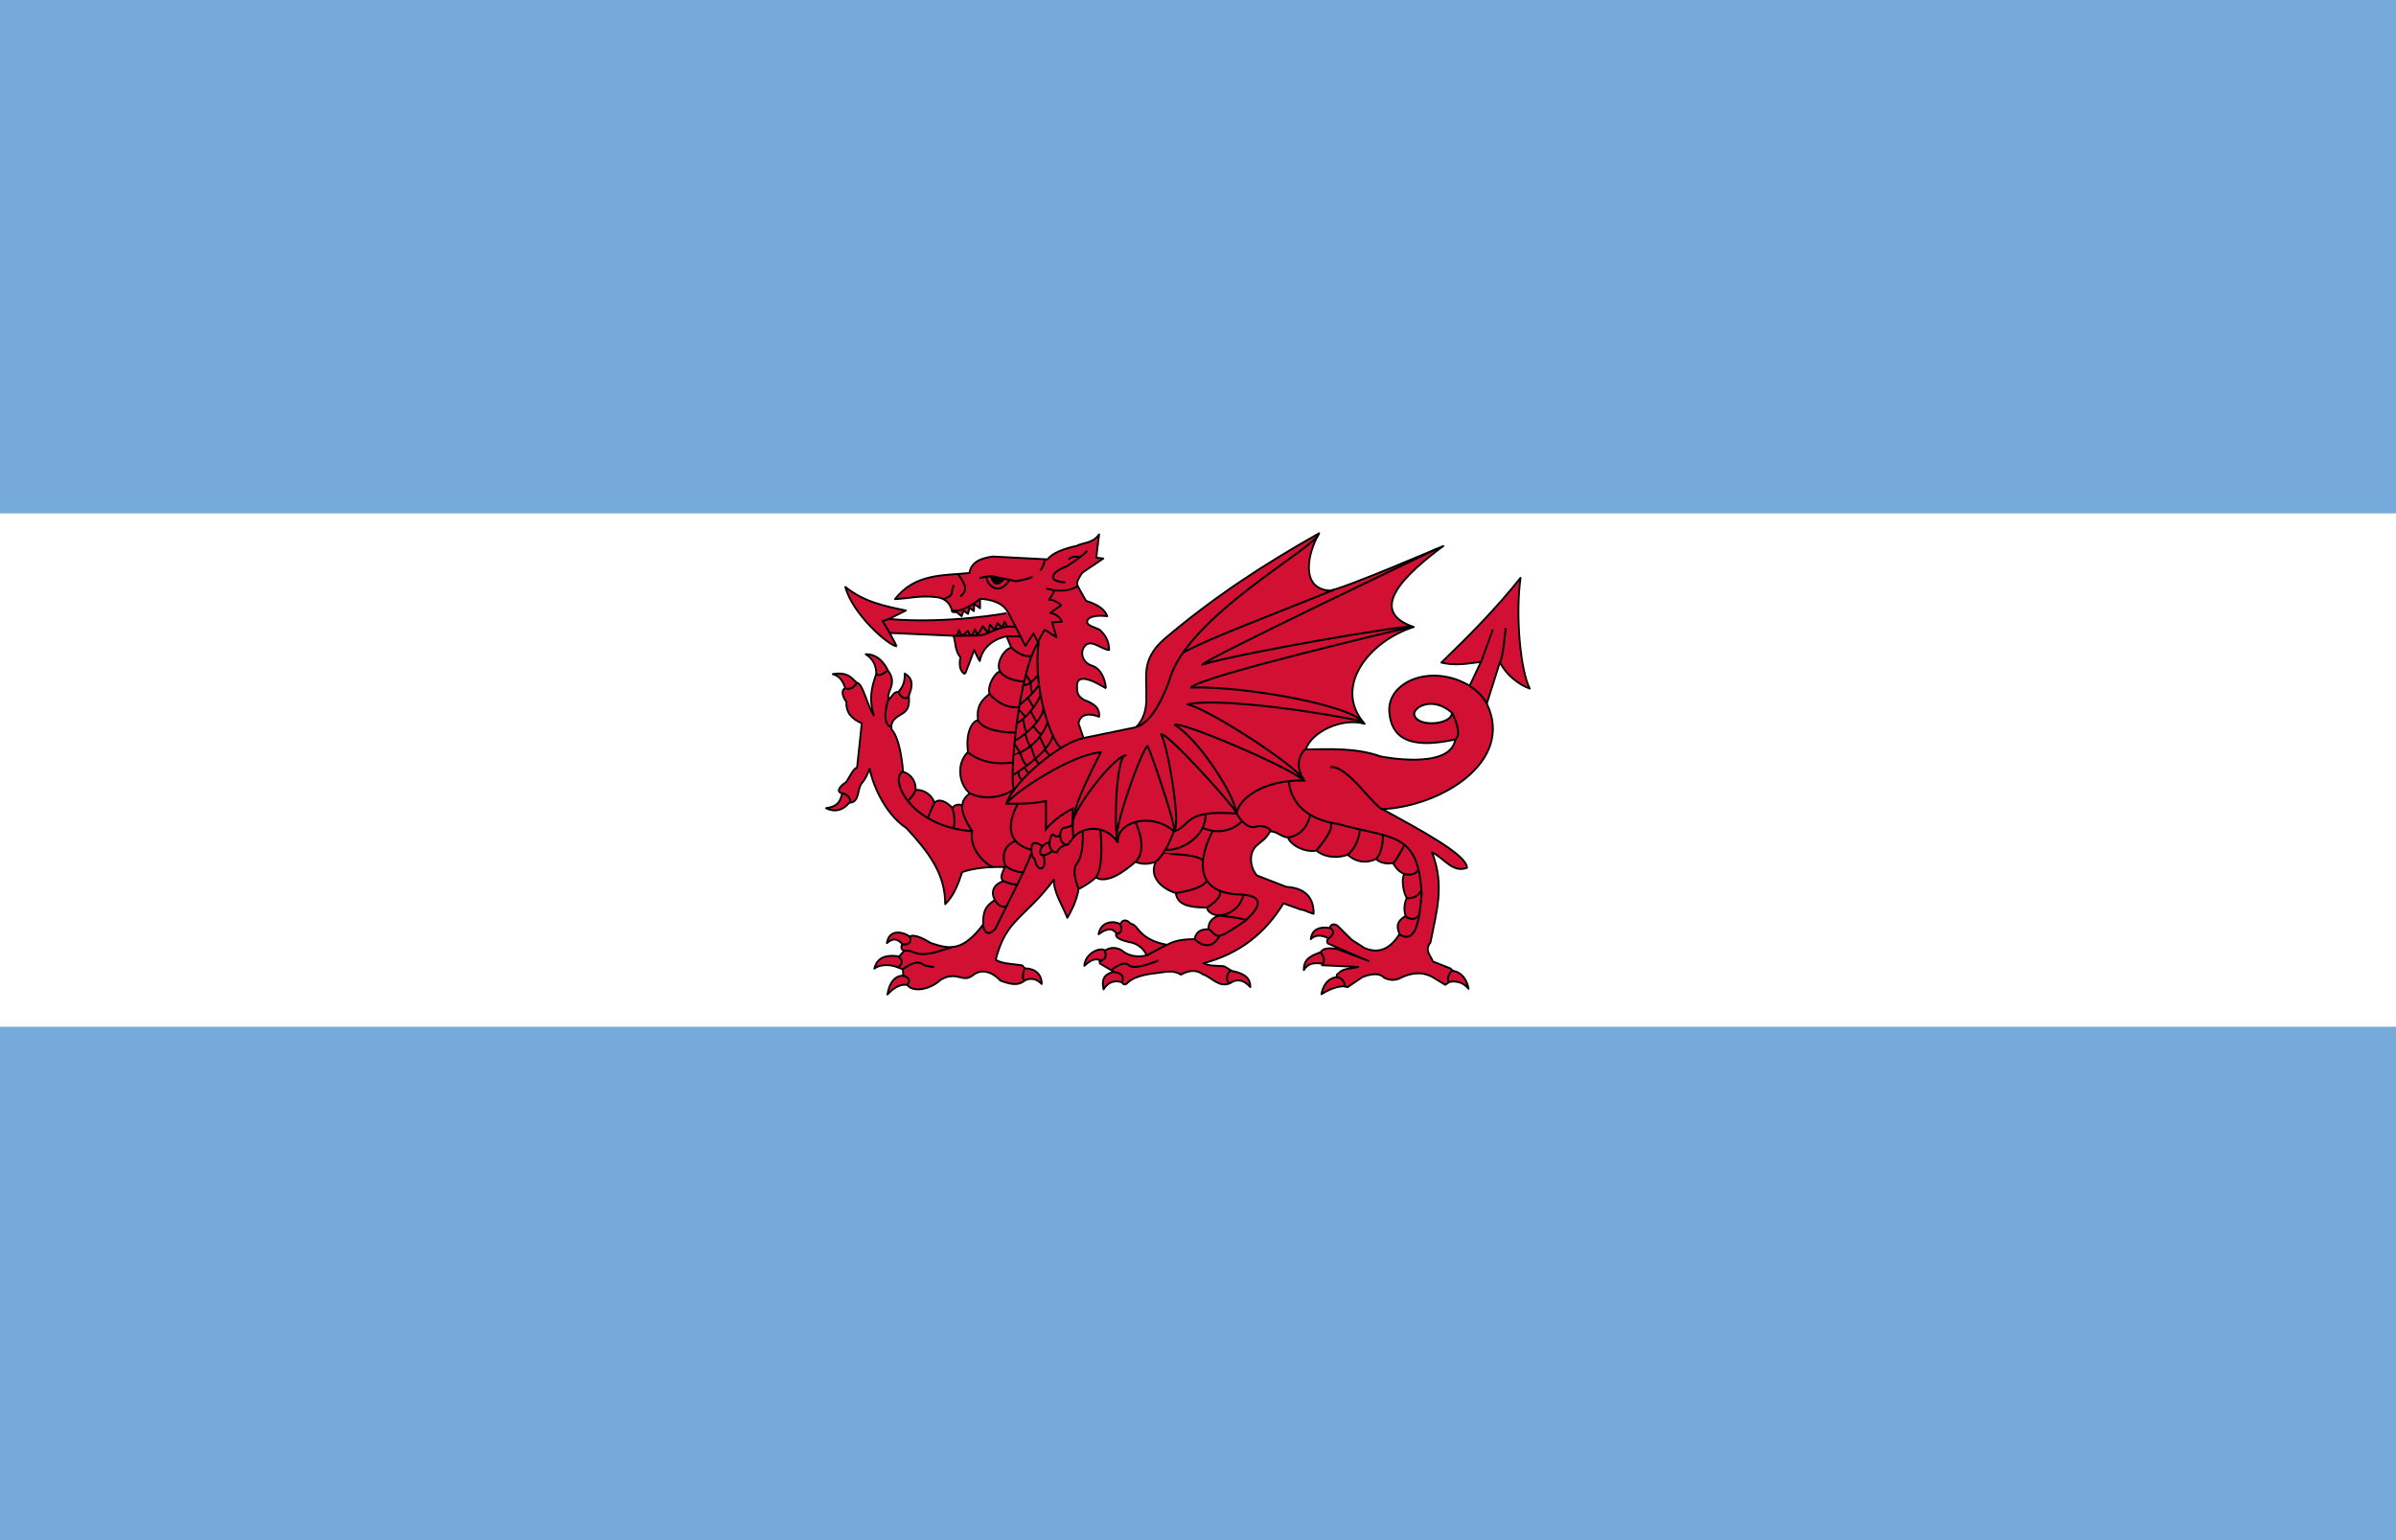 <?xml version="1.0" encoding="UTF-8" standalone="no"?>
<svg
   xmlns:dc="http://purl.org/dc/elements/1.1/"
   xmlns:cc="http://creativecommons.org/ns#"
   xmlns:rdf="http://www.w3.org/1999/02/22-rdf-syntax-ns#"
   xmlns:svg="http://www.w3.org/2000/svg"
   xmlns="http://www.w3.org/2000/svg"
   xmlns:sodipodi="http://sodipodi.sourceforge.net/DTD/sodipodi-0.dtd"
   xmlns:inkscape="http://www.inkscape.org/namespaces/inkscape"
   width="784px"
   height="504px"
   viewBox="-910 -585 1820 1170"
   id="svg2"
   sodipodi:version="0.32"
   inkscape:version="0.46"
   sodipodi:docname="Flag_of_Argentina.svg"
   inkscape:output_extension="org.inkscape.output.svg.inkscape">
  <rect x="-910" y="-585" width="1820" height="1170" fill="#333333" stroke="none"/>
  <defs
     id="defs49">
    <inkscape:perspective
       sodipodi:type="inkscape:persp3d"
       inkscape:vp_x="0 : 252 : 1"
       inkscape:vp_y="0 : 1000 : 0"
       inkscape:vp_z="784 : 252 : 1"
       inkscape:persp3d-origin="392 : 168 : 1"
       id="perspective53" />
    <inkscape:perspective
       id="perspective2793"
       inkscape:persp3d-origin="413.37991 : 165.35433 : 1"
       inkscape:vp_z="826.75983 : 248.03149 : 1"
       inkscape:vp_y="0 : 1000 : 0"
       inkscape:vp_x="0 : 248.03149 : 1"
       sodipodi:type="inkscape:persp3d" />
  </defs>
  <sodipodi:namedview
     inkscape:window-height="712"
     inkscape:window-width="1024"
     inkscape:pageshadow="2"
     inkscape:pageopacity="0.0"
     guidetolerance="10.0"
     gridtolerance="10.0"
     objecttolerance="10.0"
     borderopacity="1.0"
     bordercolor="#666666"
     pagecolor="#ffffff"
     id="base"
     showgrid="false"
     showguides="true"
     inkscape:guide-bbox="true"
     inkscape:zoom="1"
     inkscape:cx="363.5292"
     inkscape:cy="252"
     inkscape:window-x="-4"
     inkscape:window-y="-4"
     inkscape:current-layer="svg2">
    <inkscape:grid
       type="xygrid"
       id="grid3140"
       visible="true"
       enabled="true" />
  </sodipodi:namedview>
  <title
     id="title4">Flag of Argentina</title>
  <rect
     id="blue"
     fill="#75aadb"
     x="-50%"
     y="-50%"
     width="100%"
     height="100%" />
  <rect
     id="white"
     fill="white"
     x="-50%"
     y="-195"
     width="100%"
     height="390" />
  <g
     id="g3026"
     transform="matrix(0.812,0,0,0.827,1405.984,-3.95)">
    <path
       style="font-size:12px;fill:#d21034;fill-rule:evenodd;stroke:#000000;stroke-width:1.723;stroke-linejoin:round"
       sodipodi:nodetypes="cccccccccccccccccccccccccccccccccccccccccccccccccccccccccccccccccccccccccccccccccccccccccccccccccccccccccccccccccccccccccccccccccccccccccccccccccccccccccccccccccccccccccccccccccccccccccccccccccccccccccccccccccccc"
       id="path554"
       d="M -1429.774,-171.81 C -1434.749,-136.989 -1429.806,-86.553 -1421.165,-70.057 C -1431.649,-73.824 -1443.312,-82.698 -1449.082,-94.321 C -1453.17,-81.624 -1457.256,-68.927 -1461.344,-56.23 C -1435.423,-3.601 -1502.827,37.823 -1558.921,40.693 C -1524.681,59.274 -1479.868,82.395 -1479.868,94.571 C -1493.488,99.694 -1501.61,85.178 -1512.481,80.482 C -1500.826,110.8 -1508.026,133.263 -1514.046,163.189 C -1519.939,170.193 -1514.052,174.842 -1511.698,180.668 C -1506.306,182.755 -1500.914,184.843 -1495.522,186.93 C -1494.653,187.713 -1493.783,188.496 -1492.913,189.279 C -1492.913,189.279 -1481.526,189.8 -1478.394,205.715 C -1485.971,196.517 -1496.305,199.453 -1496.305,199.453 C -1497.609,200.323 -1498.914,201.193 -1500.218,202.062 C -1503.262,200.236 -1506.306,198.41 -1509.35,196.584 C -1519.433,189.886 -1529.692,190.248 -1540.658,195.018 C -1546.224,198.367 -1551.967,198.189 -1557.356,195.54 C -1563.531,188.836 -1576.923,194.757 -1577.185,194.757 C -1577.445,194.757 -1591.534,204.149 -1591.534,204.149 C -1591.534,204.149 -1594.926,203.366 -1595.187,203.366 C -1595.447,203.366 -1604.33,203.162 -1616.058,210.671 C -1612.967,194.717 -1601.448,195.018 -1601.448,195.018 C -1602.517,191.685 -1600.056,192.235 -1599.36,190.843 C -1595.564,186.634 -1587.533,187.365 -1581.62,185.626 C -1592.925,185.104 -1604.231,184.583 -1615.536,184.06 C -1615.362,183.538 -1615.189,183.017 -1615.015,182.495 C -1622.429,181.848 -1628.256,181.556 -1632.495,188.496 C -1632.922,176.842 -1623.118,174.714 -1616.841,172.058 C -1614.001,167.663 -1607.809,168.383 -1601.969,168.928 C -1601.969,168.928 -1569.618,180.929 -1571.966,180.146 C -1574.315,179.364 -1610.057,163.993 -1610.057,163.993 C -1611.822,161.347 -1609.536,159.796 -1609.536,159.535 C -1609.536,159.274 -1619.176,153.437 -1625.973,160.057 C -1624.654,146.212 -1608.231,149.882 -1608.231,149.882 C -1607.297,145.392 -1602.835,146.019 -1600.665,148.056 C -1596.404,152.231 -1592.143,156.404 -1587.882,160.579 C -1583.88,163.102 -1579.881,165.623 -1575.879,168.145 C -1564.745,173.057 -1552.906,171.267 -1543.007,155.361 C -1546.386,147.149 -1544.825,143.523 -1537.266,138.663 C -1539.212,133.184 -1538.511,127.529 -1536.223,122.227 C -1539.575,117.287 -1541.577,103.486 -1538.309,100.31 C -1545.805,97.664 -1548.746,90.135 -1549.268,90.135 C -1556.141,91.547 -1562.099,89.306 -1564.922,86.483 C -1575.557,91.177 -1584.604,88.637 -1591.534,82.57 C -1603.745,86.734 -1614.895,83.842 -1620.754,78.655 C -1630.105,80.949 -1644.813,74.241 -1647.367,66.654 C -1652.744,66.654 -1658.243,60.646 -1664.065,61.176 C -1668.853,69.05 -1670.112,68.279 -1677.37,74.742 C -1684.785,82.465 -1682.143,95.48 -1676.326,101.615 C -1667.195,105.094 -1658.064,108.573 -1648.933,112.052 C -1628.059,113.256 -1623.066,125.223 -1623.363,136.837 C -1631.246,134.474 -1631.541,133.169 -1635.366,132.924 C -1640.758,131.01 -1646.15,129.096 -1651.542,127.183 C -1668.386,154.355 -1692.286,173.41 -1726.42,182.234 C -1719.898,185.308 -1713.374,184.147 -1706.852,185.104 C -1704.503,186.496 -1702.156,187.886 -1699.807,189.279 C -1689.657,191.412 -1682.505,194.606 -1682.588,204.149 C -1689.379,196.581 -1695.994,196.774 -1701.373,200.497 C -1712.19,205.034 -1718.419,195.105 -1726.942,192.409 C -1734.166,187.203 -1741.212,189.407 -1747.553,192.669 C -1754.675,188.001 -1762.854,190.388 -1771.034,191.365 C -1781.227,192.378 -1792.831,194.981 -1797.907,200.757 C -1801.259,203.403 -1802.603,199.453 -1802.864,199.714 C -1814.593,195.918 -1819.822,206.237 -1819.822,206.237 C -1822.602,194.318 -1816.563,191.748 -1810.169,190.061 C -1814.517,187.539 -1818.866,185.017 -1823.214,182.495 C -1823.484,181.006 -1824.462,180.752 -1821.909,180.146 C -1827.038,176.861 -1832.166,179.397 -1837.824,184.581 C -1837.301,173.711 -1823.897,166.898 -1818.257,170.494 C -1814.192,167.489 -1806.774,166.955 -1801.298,171.537 C -1795.138,176.196 -1785.803,176.798 -1779.643,174.929 C -1782.302,167.576 -1790.783,163.223 -1795.559,162.927 C -1802.293,161.289 -1810.085,158.946 -1807.821,154.839 C -1811.976,148.924 -1817.894,150.774 -1824.518,155.622 C -1822.146,142.169 -1807.952,143.535 -1804.169,146.49 C -1802.802,142.348 -1798.436,141.381 -1794.776,145.707 C -1789.001,147.255 -1788.167,151.273 -1784.861,154.056 C -1778.451,160.618 -1768.512,164.006 -1760.337,165.275 C -1752.696,160.889 -1743.644,160.209 -1734.768,160.057 C -1733.066,152.603 -1728.189,150.97 -1721.724,150.926 C -1721.944,144.281 -1718.638,141.342 -1712.331,138.402 C -1712.331,138.402 -1722.322,137.533 -1723.028,131.097 C -1739.788,131.012 -1750.838,128.729 -1752.249,117.791 C -1767.509,112.988 -1777.122,101.482 -1771.034,89.092 C -1778.618,91.385 -1783.555,91.562 -1790.08,89.092 C -1800.665,98.38 -1817.071,109.608 -1827.127,103.371 C -1831.891,108.311 -1843.043,114.139 -1843.303,114.139 C -1844.624,125.959 -1853.74,140.489 -1853.74,140.489 C -1858.268,129.102 -1866.852,116.655 -1866.263,105.444 C -1881.526,125.282 -1890.44,131.184 -1902.528,144.142 C -1912.321,154.207 -1917.35,166.037 -1920.792,179.102 C -1913.491,183.287 -1904.094,182.581 -1895.745,184.321 C -1893.479,187.286 -1894.006,186.06 -1893.136,186.93 C -1884.231,187.105 -1877.656,192.026 -1877.743,201.279 C -1885.686,193.073 -1893.657,198.149 -1893.657,198.149 C -1900.176,203.562 -1908.441,201.118 -1916.356,198.149 C -1923.22,190.822 -1933.228,186.639 -1941.664,192.931 C -1951.838,201.22 -1956.427,188.554 -1972.189,197.366 C -1983.411,207.574 -1998.998,208.528 -2003.237,202.323 C -2003.237,202.323 -2011.021,199.231 -2022.021,210.933 C -2018.878,191.903 -2007.15,193.714 -2007.15,193.714 C -2007.323,191.714 -2007.497,189.713 -2007.671,187.713 C -2009.15,187.19 -2010.627,186.669 -2012.106,186.147 C -2020.022,182.653 -2029.859,183.525 -2034.283,187.19 C -2031.258,174.721 -2019.676,174.648 -2011.063,175.972 C -2009.497,174.233 -2007.933,172.493 -2006.367,170.754 C -2009.945,169.366 -2009.155,166.928 -2008.193,164.492 C -2012.976,159.692 -2016.537,158.732 -2022.543,163.71 C -2020.649,151.583 -2009.153,152.374 -2001.149,157.708 C -1996.81,154.994 -1987.406,160.138 -1981.32,163.71 C -1962.788,169.93 -1951.24,170.736 -1932.532,146.751 C -1932.372,135.344 -1931.687,130.92 -1921.575,124.053 C -1925.426,117.091 -1923.34,110.129 -1913.747,106.834 C -1917.15,103.618 -1914.519,98.885 -1912.161,93.924 C -1925.907,93.307 -1941.323,94.736 -1952.1,98.484 C -1955.659,109.359 -1960.264,120.757 -1968.014,127.966 C -1967.839,99.64 -1984.162,79.562 -2004.018,58.306 C -2026.798,43.382 -2036.887,13.336 -2038.719,3.517 C -2042.907,14.514 -2045.763,16.301 -2045.763,16.561 C -2050.827,22.059 -2047.385,34.563 -2057.859,34.825 C -2067.635,46.785 -2079.419,39.782 -2079.419,39.782 C -2068.264,38.228 -2066.363,33.706 -2064.287,26.215 C -2071.275,24.568 -2065.167,18.732 -2061.678,16.561 C -2059.51,16.142 -2054.024,2.279 -2050.459,2.734 C -2048.981,-10.92 -2047.502,-24.575 -2046.024,-38.228 C -2054.998,-41.956 -2061.003,-47.781 -2060.374,-57.796 C -2063.69,-62.058 -2065.958,-68.238 -2061.417,-70.58 C -2063.41,-75.714 -2065.752,-81.372 -2073.158,-83.364 C -2055.99,-86.342 -2053.838,-75.878 -2049.416,-75.015 C -2044.371,-71.997 -2040.898,-54.662 -2034.805,-45.533 C -2039.435,-60.5 -2037.081,-70.58 -2032.457,-83.625 C -2032.444,-90.674 -2035.4,-97.546 -2042.371,-101.628 C -2027.705,-101.976 -2021.76,-86.756 -2021.239,-86.233 C -2011.986,-74.188 -2024.472,-65.818 -2020.456,-60.405 C -2017.586,-62.579 -2016.112,-67.548 -2011.846,-66.927 C -2008.275,-70.833 -2005.574,-75.091 -2005.845,-83.886 C -1996.858,-78.76 -1999.045,-71.192 -2001.932,-63.796 C -2001.397,-52.731 -2002.957,-49.7 -2010.28,-45.794 C -2017.614,-41.429 -2018.98,-37.815 -2018.107,-32.489 C -2009.202,-22.972 -2007.41,6.386 -2007.41,6.386 C -1998.446,9.087 -1995.174,16.819 -1995.67,23.083 C -1987.202,22.327 -1979.486,28.885 -1978.19,34.825 C -1973.185,30.126 -1966.129,34.5 -1961.231,39.521 C -1959.504,36.902 -1955.834,35.687 -1951.838,37.172 C -1951.847,32.569 -1949.259,29.694 -1945.056,25.954 C -1955.182,18.097 -1957.969,-1.314 -1946.62,-11.878 C -1948.89,-26.106 -1944.562,-39.526 -1937.228,-41.098 C -1939.599,-56.693 -1930.272,-61.639 -1926.531,-65.362 C -1928.976,-72.52 -1921.067,-85.627 -1916.617,-85.712 C -1921.07,-93.132 -1912.816,-106.668 -1906.18,-107.628 C -1906.18,-107.889 -1910.616,-118.064 -1910.616,-118.064 C -1910.616,-118.064 -1931.867,-114.874 -1935.662,-95.366 C -1938.281,-99.422 -1940.881,-105.541 -1940.881,-105.541 C -1940.881,-105.541 -1949.367,-82.84 -1949.629,-83.361 C -1956.959,-87.811 -1953.664,-98.757 -1953.664,-98.757 C -1958.982,-104.581 -1958.013,-111.976 -1960.188,-118.586 C -1980.103,-119.455 -2000.018,-120.325 -2019.934,-121.195 C -2019.934,-121.195 -2013.151,-108.671 -2013.151,-108.932 C -2020.22,-108.8 -2054.74,-138.324 -2061.417,-163.461 C -2043.724,-149.566 -2024.851,-145.883 -2004.801,-141.806 C -2010.106,-139.197 -2015.411,-136.588 -2020.717,-133.979 C -1965.73,-129.266 -1908.789,-139.458 -1909.051,-139.719 C -1915.203,-152.548 -1935.402,-152.503 -1935.402,-152.503 C -1935.402,-149.633 -1935.402,-146.763 -1935.402,-143.893 C -1937.228,-145.198 -1939.054,-146.502 -1940.881,-147.807 C -1940.967,-145.633 -1941.054,-143.458 -1941.141,-141.284 C -1942.533,-142.241 -1943.924,-143.198 -1945.316,-144.154 C -1945.75,-142.328 -1946.186,-140.501 -1946.62,-138.675 C -1948.012,-139.632 -1949.403,-140.588 -1950.795,-141.545 C -1951.404,-139.893 -1952.012,-138.24 -1952.621,-136.588 C -1954.187,-137.805 -1955.751,-139.023 -1957.317,-140.24 C -1957.317,-140.24 -1961.231,-140.241 -1961.492,-140.762 C -1964.046,-153.811 -1976.364,-154.069 -1976.364,-154.069 C -1990.822,-155.93 -2002.107,-152.851 -2014.977,-152.242 C -1996.076,-175.953 -1970.108,-173.743 -1945.316,-176.245 C -1943.509,-186.788 -1934.241,-189.868 -1923.401,-191.377 C -1923.401,-191.377 -1872.525,-188.768 -1872.264,-188.768 C -1865.719,-197.409 -1845.391,-201.031 -1845.391,-201.031 C -1838.26,-204.596 -1830.343,-203.056 -1823.997,-211.728 C -1825.653,-199.883 -1825.737,-197.465 -1826.606,-190.334 C -1824.431,-190.073 -1822.258,-189.812 -1820.083,-189.551 C -1825.997,-185.725 -1833.874,-180.327 -1839.789,-176.501 C -1846.373,-166.527 -1845.101,-166.373 -1842.26,-161.113 C -1840.26,-157.634 -1838.259,-154.155 -1836.259,-150.677 C -1826.114,-147.551 -1818.718,-143.248 -1816.43,-136.588 C -1827.404,-137.903 -1835.392,-135.861 -1835.215,-131.109 C -1834.999,-127.61 -1826.668,-126.052 -1823.276,-123.965 C -1816.975,-118.059 -1814.907,-112.858 -1814.604,-105.541 C -1822.692,-105.975 -1833.25,-118.054 -1838.868,-106.845 C -1841.549,-101.362 -1838.585,-93.937 -1831.563,-91.452 C -1818.684,-87.923 -1817.475,-70.319 -1817.736,-70.319 C -1817.996,-70.319 -1846.027,-89.028 -1844.615,-71.561 C -1845.083,-63.845 -1841.492,-62.129 -1838.607,-59.883 C -1830.209,-56.782 -1823.045,-53.152 -1823.997,-44.229 C -1836.078,-48.581 -1841.808,-45.168 -1843.303,-38.228 C -1841.737,-33.706 -1840.173,-29.184 -1838.607,-24.661 C -1822.258,-27.967 -1805.907,-31.27 -1789.557,-34.576 C -1782.412,-41.087 -1779.194,-51.917 -1779.905,-63.535 C -1779.052,-80.841 -1785.268,-96.185 -1763.207,-115.455 C -1717.21,-153.785 -1670.427,-183.867 -1618.145,-212.771 C -1628.75,-195.097 -1636.382,-162.162 -1608.627,-160.067 C -1599.725,-159.935 -1502.045,-201.031 -1502.045,-201.031 C -1536.006,-176.245 -1575.076,-141.641 -1529.7,-126.674 C -1571.332,-113.713 -1605.862,-71.615 -1575.619,-37.706 C -1597.221,-43.858 -1625.563,-29.935 -1630.669,-14.225 C -1606.096,-14.408 -1583.88,-15.767 -1560.486,-7.703 C -1560.486,-7.703 -1495.27,5.291 -1490.827,-23.356 C -1525.658,-15.869 -1551.48,-19.331 -1552.659,-50.751 C -1552.356,-77.695 -1511.873,-92.855 -1477.4,-72.667 C -1473.835,-79.972 -1470.389,-87.278 -1466.823,-94.583 C -1479.433,-93.023 -1490.818,-90.885 -1503.868,-93.935 C -1477.337,-119.108 -1452.377,-143.888 -1429.774,-171.81 z" />
    <path
       style="font-size:12px;fill:#ffffff;fill-rule:evenodd;stroke:#000000;stroke-width:1.378pt"
       sodipodi:nodetypes="csc"
       id="path555"
       d="M -1493.931,-47.923 C -1493.578,-36.749 -1527.112,-33.864 -1529.217,-46.335 C -1530.288,-52.684 -1512.455,-63.801 -1493.931,-47.923 z" />
    <path
       style="font-size:12px;fill:none;fill-rule:evenodd;stroke:#000000;stroke-width:1.378pt;stroke-linecap:round"
       id="path556"
       d="M -1443.821,-125.089 C -1443.821,-125.089 -1445.957,-99.174 -1449.089,-93.905" />
    <path
       style="font-size:12px;fill:none;fill-rule:evenodd;stroke:#000000;stroke-width:1.725;stroke-linecap:round;stroke-dasharray:none"
       id="path557"
       d="M -1455.924,-123.665 C -1455.924,-123.523 -1466.746,-94.474 -1466.746,-94.474" />
    <path
       style="font-size:12px;fill:none;fill-rule:evenodd;stroke:#000000;stroke-width:1.378pt"
       sodipodi:nodetypes="cc"
       id="path558"
       d="M -1477.305,-72.502 C -1475.138,-70.816 -1466.766,-66.348 -1461.236,-56.006" />
    <path
       style="font-size:12px;fill:none;fill-rule:evenodd;stroke:#000000;stroke-width:1.378pt"
       sodipodi:nodetypes="cc"
       id="path559"
       d="M -1493.757,-47.868 C -1493.757,-47.868 -1483.549,-28.545 -1490.81,-23.136" />
    <path
       style="font-size:12px;fill:none;fill-rule:evenodd;stroke:#000000;stroke-width:1.378pt"
       sodipodi:nodetypes="cc"
       id="path560"
       d="M -1607.716,2.068 C -1592.336,0.217 -1570.267,34.391 -1559.018,41.084" />
    <path
       style="font-size:12px;fill:none;fill-rule:evenodd;stroke:#000000;stroke-width:1.378pt"
       id="path561"
       d="M -1493.659,189.032 C -1493.659,189.032 -1500.067,193.73 -1496.649,199.854" />
    <path
       style="font-size:12px;fill:none;fill-rule:evenodd;stroke:#000000;stroke-width:1.378pt"
       id="path562"
       d="M -1601.308,194.727 C -1601.308,194.727 -1593.62,196.863 -1594.473,203.271" />
    <path
       style="font-size:12px;fill:none;fill-rule:evenodd;stroke:#000000;stroke-width:1.378pt"
       sodipodi:nodetypes="cc"
       id="path563"
       d="M -1616.829,172.372 C -1616.829,172.372 -1611.276,178.211 -1614.978,183.051" />
    <path
       style="font-size:12px;fill:none;fill-rule:evenodd;stroke:#000000;stroke-width:1.378pt"
       id="path564"
       d="M -1608.001,149.874 C -1608.001,149.874 -1600.597,153.433 -1609.425,159.557" />
    <path
       style="font-size:12px;fill:none;fill-rule:evenodd;stroke:#000000;stroke-width:1.378pt"
       id="path565"
       d="M -1700.984,188.747 C -1700.984,188.747 -1707.392,194.158 -1702.692,200.282" />
    <path
       style="font-size:12px;fill:none;fill-rule:evenodd;stroke:#000000;stroke-width:1.378pt"
       id="path566"
       d="M -1810.2,190.314 C -1810.2,190.314 -1798.523,190.883 -1802.653,199.711" />
    <path
       style="font-size:12px;fill:none;fill-rule:evenodd;stroke:#000000;stroke-width:1.378pt"
       sodipodi:nodetypes="cc"
       id="path567"
       d="M -1818.886,170.663 C -1818.886,170.663 -1814.985,177.893 -1822.532,179.886" />
    <path
       style="font-size:12px;fill:none;fill-rule:evenodd;stroke:#000000;stroke-width:1.378pt"
       id="path568"
       d="M -1804.22,146.598 C -1804.22,146.598 -1800.374,154.287 -1807.78,155.284" />
    <path
       style="font-size:12px;fill:none;fill-rule:evenodd;stroke:#000000;stroke-width:1.378pt"
       id="path569"
       d="M -1812.621,188.605 C -1812.621,188.605 -1801.372,178.922 -1796.103,184.048 C -1790.835,189.174 -1768.479,179.635 -1768.479,179.635" />
    <path
       style="font-size:12px;fill:none;fill-rule:evenodd;stroke:#000000;stroke-width:1.378pt"
       id="path570"
       d="M -1760.789,165.252 L -1779.3,174.934" />
    <path
       style="font-size:12px;fill:none;fill-rule:evenodd;stroke:#000000;stroke-width:1.378pt"
       sodipodi:nodetypes="cc"
       id="path571"
       d="M -1734.731,159.984 C -1734.731,159.984 -1721.062,174.651 -1711.094,156.85" />
    <path
       style="font-size:12px;fill:none;fill-rule:evenodd;stroke:#000000;stroke-width:1.378pt"
       sodipodi:nodetypes="cc"
       id="path572"
       d="M -1721.488,150.727 C -1712.233,158.131 -1716.025,162.568 -1686.975,143.061" />
    <path
       style="font-size:12px;fill:none;fill-rule:evenodd;stroke:#000000;stroke-width:1.378pt"
       sodipodi:nodetypes="cccc"
       id="path573"
       d="M -1712.66,138.339 C -1712.66,138.339 -1687.884,140.903 -1686.745,142.754 C -1683.896,139.763 -1661.773,121.843 -1688.97,119.281 C -1693.525,137.935 -1712.233,138.624 -1712.66,138.339 z" />
    <path
       style="font-size:12px;fill:none;fill-rule:evenodd;stroke:#000000;stroke-width:1.378pt"
       id="path574"
       d="M -2007.35,193.776 C -2007.35,193.776 -1998.227,195.112 -2003.568,202.454" />
    <path
       style="font-size:12px;fill:none;fill-rule:evenodd;stroke:#000000;stroke-width:1.378pt"
       id="path575"
       d="M -2011.355,176.419 C -2011.355,176.419 -2004.68,180.648 -2012.245,186.21" />
    <path
       style="font-size:12px;fill:none;fill-rule:evenodd;stroke:#000000;stroke-width:1.378pt"
       id="path576"
       d="M -2000.896,157.95 C -2000.896,157.95 -1997.781,165.96 -2008.24,164.848" />
    <path
       style="font-size:12px;fill:none;fill-rule:evenodd;stroke:#000000;stroke-width:1.378pt"
       sodipodi:nodetypes="ccc"
       id="path578"
       d="M -2007.573,187.768 C -2007.573,187.768 -1994.888,177.309 -1988.213,183.763 C -1981.759,185.989 -1978.2,185.543 -1978.2,185.543" />
    <path
       style="font-size:12px;fill:none;fill-rule:evenodd;stroke:#000000;stroke-width:1.378pt"
       id="path579"
       d="M -1893.419,187.101 C -1893.642,187.101 -1897.202,194.666 -1894.086,198.448" />
    <path
       style="font-size:12px;fill:none;fill-rule:evenodd;stroke:#000000;stroke-width:1.378pt"
       sodipodi:nodetypes="csc"
       id="path580"
       d="M -2006.459,170.634 C -1998.449,170.189 -1996.724,173.806 -1989.436,173.806 C -1981.04,174.062 -1972.859,170.634 -1962.177,167.741" />
    <path
       style="font-size:12px;fill:none;fill-rule:evenodd;stroke:#000000;stroke-width:1.378pt"
       id="path581"
       d="M -2060.755,-70.135 C -2060.755,-70.135 -2055.637,-67.687 -2050.741,-75.252" />
    <path
       style="font-size:12px;fill:none;fill-rule:evenodd;stroke:#000000;stroke-width:1.378pt"
       id="path582"
       d="M -2063.87,25.994 C -2063.87,25.994 -2055.637,28.442 -2056.972,34.673" />
    <path
       style="font-size:12px;fill:none;fill-rule:evenodd;stroke:#000000;stroke-width:1.378pt"
       id="path583"
       d="M -2032.05,-83.931 C -2032.05,-83.931 -2032.05,-79.036 -2021.814,-86.601" />
    <path
       style="font-size:12px;fill:none;fill-rule:evenodd;stroke:#000000;stroke-width:1.378pt"
       id="path584"
       d="M -2020.923,-60.788 C -2020.923,-60.788 -2028.712,-39.871 -2019.366,-34.977" />
    <path
       style="font-size:12px;fill:none;fill-rule:evenodd;stroke:#000000;stroke-width:1.378pt"
       id="path585"
       d="M -2011.578,-66.574 C -2011.578,-66.574 -2007.573,-57.895 -2002.009,-62.791" />
    <path
       style="font-size:12px;fill:none;fill-rule:evenodd;stroke:#000000;stroke-width:1.378pt"
       id="path586"
       d="M -2020.033,-121.537 L -2026.487,-131.995 L -2020.701,-133.998" />
    <path
       style="font-size:12px;fill:none;fill-rule:evenodd;stroke:#000000;stroke-width:1.378pt"
       sodipodi:nodetypes="ccc"
       id="path587"
       d="M -1955.724,-174.72 C -1955.724,-174.72 -1949.494,-166.932 -1949.272,-162.481 C -1949.049,-158.031 -1953.944,-154.693 -1953.944,-154.693" />
    <path
       style="font-size:12px;fill:none;fill-rule:evenodd;stroke:#000000;stroke-width:1.378pt"
       sodipodi:nodetypes="ccc"
       id="path588"
       d="M -1960.176,-165.152 C -1960.176,-165.152 -1961.51,-160.479 -1961.955,-157.363 C -1961.955,-155.138 -1969.077,-152.245 -1969.077,-152.245" />
    <path
       style="font-size:12px;fill:none;fill-rule:evenodd;stroke:#000000;stroke-width:1.378pt"
       id="path589"
       d="M -1874.949,-188.294 C -1874.727,-188.071 -1875.84,-182.063 -1879.178,-178.503" />
    <path
       style="font-size:12px;fill:none;fill-rule:evenodd;stroke:#000000;stroke-width:1.378pt"
       sodipodi:nodetypes="cccc"
       id="path590"
       d="M -1935.92,-171.605 C -1935.92,-171.605 -1923.014,-174.942 -1920.344,-172.05 C -1913.891,-171.605 -1901.874,-168.712 -1901.874,-168.712 C -1901.874,-168.712 -1890.304,-170.269 -1886.52,-172.94" />
    <path
       style="font-size:12px;fill:none;fill-rule:evenodd;stroke:#000000;stroke-width:1.378pt"
       sodipodi:nodetypes="cc"
       id="path591"
       d="M -1929.022,-172.717 C -1930.579,-167.599 -1918.343,-152.468 -1907.215,-170.715" />
    <path
       style="font-size:12px;fill-rule:evenodd;stroke:#000000;stroke-width:1.378pt;stroke-linejoin:round"
       id="path592"
       d="M -1925.016,-173.162 L -1913,-170.937 C -1913,-170.937 -1921.456,-159.588 -1925.016,-173.162 z" />
    <path
       style="font-size:12px;fill:none;fill-rule:evenodd;stroke:#000000;stroke-width:1.723;stroke-linecap:round;stroke-linejoin:round"
       sodipodi:nodetypes="cccccccccccccc"
       id="path593"
       d="M -1908.773,-139.561 L -1892.973,-109.298 L -1885.408,-120.647 L -1881.402,-112.859 L -1874.949,-124.207 L -1863.823,-117.087 L -1868.051,-130.883 L -1858.706,-131.55 C -1858.706,-131.55 -1861.154,-138.226 -1869.61,-139.561 C -1867.384,-141.342 -1859.596,-146.46 -1859.596,-146.46 C -1859.596,-146.46 -1864.045,-151.578 -1870.944,-151.8 C -1868.719,-154.248 -1865.604,-160.256 -1865.826,-160.256 C -1866.048,-160.256 -1872.725,-161.814 -1872.725,-161.814 C -1872.725,-161.814 -1856.925,-156.696 -1844.687,-163.816" />
    <path
       style="font-size:12px;fill:none;fill-rule:evenodd;stroke:#000000;stroke-width:1.378pt"
       sodipodi:nodetypes="csc"
       id="path594"
       d="M -1960.417,-118.506 L -1936.143,-118.867 C -1928.42,-118.982 -1915.701,-129.686 -1901.459,-126.348" />
    <path
       style="font-size:12px;fill:none;fill-rule:evenodd;stroke:#000000;stroke-width:1.378pt;stroke-linejoin:round"
       id="path595"
       d="M -1956.837,-119.089 C -1956.837,-119.312 -1955.057,-123.762 -1955.057,-123.762 L -1953.277,-119.534 L -1951.051,-119.312 L -1946.602,-123.095 L -1944.821,-119.089 L -1942.819,-119.089 L -1940.149,-124.43 L -1937.701,-119.089 L -1932.805,-127.322 L -1927.909,-121.314 L -1926.13,-128.658 L -1921.456,-123.985 L -1919.232,-130.215 L -1914.558,-126.21 L -1912.333,-131.55 L -1909.885,-126.655" />
    <path
       style="font-size:12px;fill:none;fill-rule:evenodd;stroke:#000000;stroke-width:1.378pt"
       sodipodi:nodetypes="cccc"
       id="path596"
       d="M -1855.589,-167.599 C -1855.589,-167.599 -1868.052,-168.044 -1867.162,-172.94 C -1866.27,-178.503 -1854.032,-182.508 -1854.032,-182.508 C -1854.032,-182.508 -1837.789,-192.967 -1835.341,-196.527" />
    <path
       style="font-size:12px;fill:none;fill-rule:evenodd;stroke:#000000;stroke-width:1.378pt"
       id="path597"
       d="M -1852.698,-188.739 C -1852.698,-188.739 -1848.692,-192.744 -1842.016,-190.741" />
    <path
       style="font-size:12px;fill:none;fill-rule:evenodd;stroke:#000000;stroke-width:1.378pt"
       sodipodi:nodetypes="ccc"
       id="path598"
       d="M -1952.165,37.343 C -1952.165,37.343 -1953.722,45.131 -1942.819,60.708 C -1945.934,78.064 -1929.624,91.704 -1923.17,93.929" />
    <path
       style="font-size:12px;fill:none;fill-rule:evenodd;stroke:#000000;stroke-width:1.378pt"
       sodipodi:nodetypes="cc"
       id="path599"
       d="M -2007.86,6.208 C -2020.098,13.107 -2000.896,56.702 -1942.819,60.93" />
    <path
       style="font-size:12px;fill:none;fill-rule:evenodd;stroke:#000000;stroke-width:1.378pt"
       sodipodi:nodetypes="cc"
       id="path600"
       d="M -1961.335,39.449 C -1961.335,39.449 -1957.283,52.252 -1960.621,58.261" />
    <path
       style="font-size:12px;fill:none;fill-rule:evenodd;stroke:#000000;stroke-width:1.378pt"
       sodipodi:nodetypes="cc"
       id="path601"
       d="M -1978.043,34.86 C -1978.043,34.86 -1982.872,44.242 -1983.985,48.692" />
    <path
       style="font-size:12px;fill:none;fill-rule:evenodd;stroke:#000000;stroke-width:1.378pt"
       sodipodi:nodetypes="cc"
       id="path602"
       d="M -1995.502,23.187 C -1995.502,23.187 -1999.117,30.89 -2003.568,33.116" />
    <path
       style="font-size:12px;fill:none;fill-rule:evenodd;stroke:#000000;stroke-width:1.378pt"
       sodipodi:nodetypes="ccc"
       id="path603"
       d="M -1789.501,-34.977 C -1789.501,-34.977 -1773.925,-35.199 -1758.348,-77.478 C -1742.994,-135.333 -1621.275,-199.865 -1618.827,-211.881" />
    <path
       style="font-size:12px;fill:none;fill-rule:evenodd;stroke:#000000;stroke-width:1.378pt;stroke-linecap:round"
       sodipodi:nodetypes="cc"
       id="path604"
       d="M -1745.159,-103.202 C -1722.292,-115.895 -1651.683,-141.777 -1604.585,-160.764" />
    <path
       style="font-size:12px;fill:none;fill-rule:evenodd;stroke:#000000;stroke-width:1.378pt;stroke-linejoin:round"
       sodipodi:nodetypes="cccccccccccccccccc"
       id="path605"
       d="M -1508.049,-198.48 C -1508.049,-198.48 -1724.242,-97.464 -1727.389,-92.113 C -1690.884,-103.129 -1536.056,-128.933 -1532.279,-126.73 C -1541.405,-124.527 -1729.277,-81.415 -1738.089,-71.029 C -1691.2,-72.603 -1593.014,-55.924 -1577.595,-39.875 C -1610.953,-47.427 -1710.71,-62.218 -1741.235,-55.61 C -1718.891,-50.259 -1633.296,5.127 -1633.296,13.938 C -1646.198,1.666 -1749.103,-40.819 -1753.193,-36.727 C -1729.593,-22.566 -1696.233,29.987 -1696.235,42.89 C -1703.158,31.876 -1762.635,-32.008 -1766.096,-27.917 C -1759.802,-19.104 -1747.33,56.305 -1753.706,59.8 C -1753.706,50.674 -1776.796,-15.329 -1778.684,-17.217 C -1783.405,-15.959 -1812.836,63.311 -1807.005,70.682 C -1810.781,44.249 -1806.377,-10.922 -1799.139,-8.72 C -1812.04,-6.832 -1853.217,47.46 -1848.812,55.957 C -1847.553,42.425 -1845.712,33.45 -1822.426,-11.552 C -1848.231,-9.98 -1901.728,23.694 -1910.856,35.652 C -1903.617,14.254 -1858.301,-21.938 -1838.475,-24.455" />
    <path
       style="font-size:12px;fill:none;fill-rule:evenodd;stroke:#000000;stroke-width:1.378pt"
       id="path606"
       d="M -1910.497,-118.128 L -1897.522,-117.967" />
    <path
       style="font-size:12px;fill:none;fill-rule:evenodd;stroke:#000000;stroke-width:1.378pt"
       id="path607"
       d="M -1961.752,-141.821 C -1961.752,-141.821 -1953.03,-138.483 -1934.94,-152.805" />
    <path
       style="font-size:12px;fill:none;fill-rule:evenodd;stroke:#000000;stroke-width:1.378pt"
       sodipodi:nodetypes="ccc"
       id="path608"
       d="M -1903.497,22.715 C -1908.665,16.039 -1899.621,-86.473 -1880.453,-113.178 C -1887.129,-64.937 -1864.947,-15.62 -1859.348,-15.835" />
    <path
       style="font-size:12px;fill:none;fill-rule:evenodd;stroke:#000000;stroke-width:1.378pt"
       id="path609"
       d="M -1906.513,-108.225 C -1906.513,-108.225 -1897.467,-98.318 -1887.129,-100.041" />
    <path
       style="font-size:12px;fill:none;fill-rule:evenodd;stroke:#000000;stroke-width:1.378pt"
       id="path610"
       d="M -1916.633,-85.612 C -1916.633,-85.612 -1912.111,-77.859 -1894.882,-76.567" />
    <path
       style="font-size:12px;fill:none;fill-rule:evenodd;stroke:#000000;stroke-width:1.378pt"
       sodipodi:nodetypes="cc"
       id="path611"
       d="M -1926.59,-65.222 C -1926.59,-65.222 -1914.911,-50.939 -1899.19,-53.092" />
    <path
       style="font-size:12px;fill:none;fill-rule:evenodd;stroke:#000000;stroke-width:1.378pt"
       sodipodi:nodetypes="cc"
       id="path612"
       d="M -1937.093,-40.817 C -1937.093,-40.817 -1933.864,-30.264 -1902.85,-29.618" />
    <path
       style="font-size:12px;fill:none;fill-rule:evenodd;stroke:#000000;stroke-width:1.378pt"
       sodipodi:nodetypes="cc"
       id="path613"
       d="M -1946.139,-11.096 C -1946.139,-11.096 -1931.709,1.824 -1904.573,-2.267" />
    <path
       style="font-size:12px;fill:none;fill-rule:evenodd;stroke:#000000;stroke-width:1.378pt"
       sodipodi:nodetypes="cc"
       id="path614"
       d="M -1944.631,26.161 C -1944.631,26.161 -1926.111,36.498 -1903.282,22.5" />
    <path
       style="font-size:12px;fill:none;fill-rule:evenodd;stroke:#000000;stroke-width:1.378pt"
       sodipodi:nodetypes="cccccccccc"
       id="path615"
       d="M -1631.28,-14.327 C -1631.28,-14.327 -1644.202,-3.343 -1632.142,14.316 C -1672.2,13.671 -1693.734,32.191 -1695.457,44.681 C -1746.498,41.021 -1737.237,56.097 -1753.821,61.049 C -1776.003,42.528 -1808.523,52.866 -1806.369,71.386 C -1821.23,50.496 -1844.057,60.619 -1846.856,65.787 C -1849.656,70.956 -1848.579,40.159 -1848.579,40.159 C -1848.579,40.159 -1863.439,46.836 -1873.778,59.111 C -1873.561,50.928 -1873.778,37.575 -1873.778,33.268 C -1886.196,35.78 -1898.185,35.922 -1911.035,35.637" />
    <path
       style="font-size:12px;fill:none;fill-rule:evenodd;stroke:#000000;stroke-width:1.378pt"
       sodipodi:nodetypes="cc"
       id="path616"
       d="M -1899.785,35.75 C -1900.001,35.75 -1921.157,69.018 -1887.991,77.848" />
    <path
       style="font-size:12px;fill:none;fill-rule:evenodd;stroke:#000000;stroke-width:1.378pt"
       sodipodi:nodetypes="cccc"
       id="path617"
       d="M -1849.009,55.45 C -1849.009,55.45 -1854.394,58.034 -1856.332,57.603 C -1862.793,59.111 -1861.502,74.187 -1853.318,73.325 C -1850.519,70.095 -1847.503,65.572 -1847.503,65.572" />
    <path
       style="font-size:12px;fill:none;fill-rule:evenodd;stroke:#000000;stroke-width:1.378pt"
       sodipodi:nodetypes="cccc"
       id="path618"
       d="M -1860.64,64.495 C -1860.64,64.495 -1863.008,67.727 -1866.67,64.28 C -1868.609,60.835 -1875.499,79.787 -1863.439,80.432 C -1861.286,74.832 -1854.609,73.325 -1854.609,73.325" />
    <path
       style="font-size:12px;fill:none;fill-rule:evenodd;stroke:#000000;stroke-width:1.378pt"
       sodipodi:nodetypes="cc"
       id="path619"
       d="M -1870.547,71.601 C -1880.023,70.955 -1885.191,91.846 -1866.885,78.711" />
    <path
       style="font-size:12px;fill:none;fill-rule:evenodd;stroke:#000000;stroke-width:1.378pt"
       sodipodi:nodetypes="ccccc"
       id="path620"
       d="M -1877.223,74.618 C -1877.223,74.618 -1887.776,66.434 -1887.344,77.848 C -1887.561,84.954 -1884.115,86.677 -1884.115,86.677 C -1883.685,91.846 -1879.161,99.167 -1875.501,92.492 C -1873.993,86.031 -1876.577,83.231 -1876.577,83.231" />
    <path
       style="font-size:12px;fill:none;fill-rule:evenodd;stroke:#000000;stroke-width:1.378pt"
       sodipodi:nodetypes="ccc"
       id="path621"
       d="M -1932.571,146.978 C -1932.786,146.978 -1930.848,161.193 -1920.941,150.424 C -1914.05,135.996 -1892.298,95.292 -1887.344,81.293" />
    <path
       style="font-size:12px;fill:none;fill-rule:evenodd;stroke:#000000;stroke-width:1.378pt"
       sodipodi:nodetypes="ccc"
       id="path622"
       d="M -1902.42,70.095 C -1902.42,70.095 -1917.711,74.402 -1911.896,92.492 C -1903.067,99.6 -1894.452,98.522 -1894.452,98.522" />
    <path
       style="font-size:12px;fill:none;fill-rule:evenodd;stroke:#000000;stroke-width:1.378pt"
       id="path623"
       d="M -1913.619,106.707 C -1913.619,106.707 -1903.282,111.229 -1899.836,109.506" />
    <path
       style="font-size:12px;fill:none;fill-rule:evenodd;stroke:#000000;stroke-width:1.378pt"
       sodipodi:nodetypes="cc"
       id="path624"
       d="M -1921.474,124.436 C -1921.474,124.436 -1916.85,132.55 -1910.388,129.749" />
    <path
       style="font-size:12px;fill:none;fill-rule:evenodd;stroke:#000000;stroke-width:1.378pt"
       sodipodi:nodetypes="ccc"
       id="path625"
       d="M -1839.318,60.619 C -1839.318,60.619 -1838.027,82.37 -1844.487,90.123 C -1850.949,97.876 -1842.974,113.979 -1842.974,113.979" />
    <path
       style="font-size:12px;fill:none;fill-rule:evenodd;stroke:#000000;stroke-width:1.378pt"
       id="path626"
       d="M -1822.951,59.542 C -1822.736,59.972 -1818.86,94.215 -1827.475,103.906" />
    <path
       style="font-size:12px;fill:none;fill-rule:evenodd;stroke:#000000;stroke-width:1.378pt"
       sodipodi:nodetypes="cc"
       id="path627"
       d="M -1790.001,52.651 C -1790.001,52.651 -1777.365,77.1 -1790.072,89.16" />
    <path
       style="font-size:12px;fill:none;fill-rule:evenodd;stroke:#000000;stroke-width:1.378pt"
       id="path628"
       d="M -1753.821,60.187 C -1753.821,60.187 -1761.144,81.94 -1771.481,89.261" />
    <path
       style="font-size:12px;fill:none;fill-rule:evenodd;stroke:#000000;stroke-width:1.378pt"
       sodipodi:nodetypes="cc"
       id="path629"
       d="M -1717.855,61.049 C -1717.855,61.049 -1751.883,119.197 -1688.997,119.197" />
    <path
       style="font-size:12px;fill:none;fill-rule:evenodd;stroke:#000000;stroke-width:1.378pt"
       sodipodi:nodetypes="cc"
       id="path630"
       d="M -1764.158,81.723 C -1764.158,81.508 -1729.313,81.82 -1726.945,88.28" />
    <path
       style="font-size:12px;fill:none;fill-rule:evenodd;stroke:#000000;stroke-width:1.378pt"
       id="path631"
       d="M -1752.744,117.906 C -1752.313,117.474 -1727.762,115.105 -1723.239,106.275" />
    <path
       style="font-size:12px;fill:none;fill-rule:evenodd;stroke:#000000;stroke-width:1.378pt"
       sodipodi:nodetypes="cc"
       id="path632"
       d="M -1723.214,131.118 C -1722.998,131.118 -1708.164,122.213 -1711.178,115.966" />
    <path
       style="font-size:12px;fill:none;fill-rule:evenodd;stroke:#000000;stroke-width:1.378pt"
       sodipodi:nodetypes="cc"
       id="path633"
       d="M -1724.531,44.466 C -1722.809,67.079 -1750.59,80.001 -1761.574,77.848" />
    <path
       style="font-size:12px;fill:none;fill-rule:evenodd;stroke:#000000;stroke-width:1.378pt"
       sodipodi:nodetypes="cc"
       id="path634"
       d="M -1726.684,58.034 C -1726.684,58.034 -1707.301,67.51 -1690.72,52.219" />
    <path
       style="font-size:12px;fill:none;fill-rule:evenodd;stroke:#000000;stroke-width:1.378pt"
       sodipodi:nodetypes="ccc"
       id="path635"
       d="M -1695.242,44.898 C -1695.242,44.898 -1687.919,58.034 -1679.09,57.173 C -1667.461,53.727 -1663.154,60.834 -1663.154,60.834" />
    <path
       style="font-size:12px;fill:none;fill-rule:evenodd;stroke:#000000;stroke-width:1.378pt"
       sodipodi:nodetypes="cccc"
       id="path636"
       d="M -1646.355,14.747 C -1646.355,14.747 -1647.217,47.482 -1601.13,54.157 C -1549.658,68.372 -1525.323,60.834 -1522.307,118.551 C -1524.245,140.518 -1526.975,165.329 -1542.911,155.852" />
    <path
       style="font-size:12px;fill:none;fill-rule:evenodd;stroke:#000000;stroke-width:1.378pt"
       sodipodi:nodetypes="cc"
       id="path637"
       d="M -1537.167,139.225 C -1537.167,139.225 -1529.56,145.616 -1524.391,137.218" />
    <path
       style="font-size:12px;fill:none;fill-rule:evenodd;stroke:#000000;stroke-width:1.378pt"
       sodipodi:nodetypes="cc"
       id="path638"
       d="M -1536.159,122.288 C -1536.159,122.288 -1526.76,123.985 -1522.453,114.941" />
    <path
       style="font-size:12px;fill:none;fill-rule:evenodd;stroke:#000000;stroke-width:1.378pt"
       sodipodi:nodetypes="cc"
       id="path639"
       d="M -1538.795,100.347 C -1538.795,100.347 -1528.628,102.881 -1525.398,96.204" />
    <path
       style="font-size:12px;fill:none;fill-rule:evenodd;stroke:#000000;stroke-width:1.378pt"
       sodipodi:nodetypes="cc"
       id="path640"
       d="M -1538.46,73.54 C -1538.46,73.54 -1546.187,88.666 -1548.986,90.174" />
    <path
       style="font-size:12px;fill:none;fill-rule:evenodd;stroke:#000000;stroke-width:1.378pt"
       id="path641"
       d="M -1558.488,63.85 C -1558.488,63.85 -1558.056,80.001 -1564.948,86.462" />
    <path
       style="font-size:12px;fill:none;fill-rule:evenodd;stroke:#000000;stroke-width:1.378pt"
       id="path642"
       d="M -1580.239,59.972 C -1580.239,59.972 -1580.454,73.325 -1591.438,82.585" />
    <path
       style="font-size:12px;fill:none;fill-rule:evenodd;stroke:#000000;stroke-width:1.378pt"
       id="path643"
       d="M -1620.727,78.494 C -1620.512,78.278 -1603.068,59.111 -1607.59,53.296" />
    <path
       style="font-size:12px;fill:none;fill-rule:evenodd;stroke:#000000;stroke-width:1.378pt"
       sodipodi:nodetypes="cc"
       id="path644"
       d="M -1626.542,45.543 C -1626.542,45.543 -1628.841,63.996 -1647.362,66.795" />
    <path
       style="font-size:12px;fill:none;fill-rule:evenodd;stroke:#000000;stroke-width:1.378pt"
       sodipodi:nodetypes="cc"
       id="path645"
       d="M -1904.911,9.639 C -1904.911,9.639 -1869.254,-11.742 -1867.316,-27.463" />
    <path
       style="font-size:12px;fill:none;fill-rule:evenodd;stroke:#000000;stroke-width:1.378pt"
       sodipodi:nodetypes="cc"
       id="path646"
       d="M -1903.712,-8.943 C -1903.712,-9.158 -1881.382,-14.636 -1872.121,-39.187" />
    <path
       style="font-size:12px;fill:none;fill-rule:evenodd;stroke:#000000;stroke-width:1.378pt"
       sodipodi:nodetypes="cc"
       id="path647"
       d="M -1903.067,-22.511 C -1901.127,-21.65 -1876.7,-39.243 -1876.053,-52.164" />
    <path
       style="font-size:12px;fill:none;fill-rule:evenodd;stroke:#000000;stroke-width:1.378pt"
       sodipodi:nodetypes="cc"
       id="path648"
       d="M -1901.559,-38.232 C -1894.452,-40.17 -1881.376,-55.985 -1878.792,-64.384" />
    <path
       style="font-size:12px;fill:none;fill-rule:evenodd;stroke:#000000;stroke-width:1.378pt"
       sodipodi:nodetypes="cc"
       id="path649"
       d="M -1898.328,-55.246 C -1898.328,-55.246 -1888.206,-62.353 -1880.453,-73.121" />
    <path
       style="font-size:12px;fill:none;fill-rule:evenodd;stroke:#000000;stroke-width:1.378pt"
       sodipodi:nodetypes="cc"
       id="path650"
       d="M -1894.408,-75.434 C -1894.193,-69.619 -1884.971,-77.482 -1881.31,-82.436" />
    <path
       style="font-size:12px;fill:none;fill-rule:evenodd;stroke:#000000;stroke-width:1.378pt"
       id="path651"
       d="M -1874.423,-13.68 L -1870.115,-8.297" />
    <path
       style="font-size:12px;fill:none;fill-rule:evenodd;stroke:#000000;stroke-width:1.378pt"
       sodipodi:nodetypes="cc"
       id="path652"
       d="M -1883.531,-5.293 L -1880.669,-0.759" />
    <path
       style="font-size:12px;fill:none;fill-rule:evenodd;stroke:#000000;stroke-width:1.378pt"
       id="path653"
       d="M -1893.374,2.902 C -1893.374,3.117 -1889.929,7.856 -1889.929,7.856" />
    <path
       style="font-size:12px;fill:none;fill-rule:evenodd;stroke:#000000;stroke-width:1.378pt"
       id="path654"
       d="M -1899.405,6.348 C -1899.405,6.348 -1899.19,13.239 -1895.744,13.669" />
    <path
       style="font-size:12px;fill:none;fill-rule:evenodd;stroke:#000000;stroke-width:1.378pt"
       id="path655"
       d="M -1897.898,-11.096 C -1897.898,-11.096 -1894.021,2.041 -1890.575,-0.114" />
    <path
       style="font-size:12px;fill:none;fill-rule:evenodd;stroke:#000000;stroke-width:1.378pt"
       id="path656"
       d="M -1887.991,-17.343 C -1887.776,-16.911 -1883.684,-5.066 -1883.684,-5.066" />
    <path
       style="font-size:12px;fill:none;fill-rule:evenodd;stroke:#000000;stroke-width:1.378pt"
       id="path657"
       d="M -1879.376,-25.311 L -1874.208,-14.973" />
    <path
       style="font-size:12px;fill:none;fill-rule:evenodd;stroke:#000000;stroke-width:1.378pt"
       sodipodi:nodetypes="cc"
       id="path658"
       d="M -1885.197,-35.222 C -1884.981,-35.007 -1879.591,-27.248 -1878.085,-28.325" />
    <path
       style="font-size:12px;fill:none;fill-rule:evenodd;stroke:#000000;stroke-width:1.378pt"
       id="path659"
       d="M -1892.944,-28.11 C -1892.944,-28.11 -1889.929,-16.265 -1887.561,-17.343" />
    <path
       style="font-size:12px;fill:none;fill-rule:evenodd;stroke:#000000;stroke-width:1.378pt"
       sodipodi:nodetypes="cc"
       id="path660"
       d="M -1903.238,-19.22 L -1897.682,-10.881" />
    <path
       style="font-size:12px;fill:none;fill-rule:evenodd;stroke:#000000;stroke-width:1.378pt"
       id="path661"
       d="M -1895.097,-42.109 C -1895.097,-42.109 -1893.159,-29.618 -1891.437,-30.048" />
    <path
       style="font-size:12px;fill:none;fill-rule:evenodd;stroke:#000000;stroke-width:1.378pt"
       sodipodi:nodetypes="cc"
       id="path662"
       d="M -1887.893,-49.227 C -1887.893,-49.012 -1882.392,-38.662 -1881.961,-38.662" />
    <path
       style="font-size:12px;fill:none;fill-rule:evenodd;stroke:#000000;stroke-width:1.378pt"
       id="path663"
       d="M -1898.975,-50.724 C -1898.76,-50.724 -1892.944,-44.047 -1892.944,-44.047" />
    <path
       style="font-size:12px;fill:none;fill-rule:evenodd;stroke:#000000;stroke-width:1.378pt"
       id="path664"
       d="M -1890.36,-61.061 C -1890.145,-60.845 -1885.406,-52.877 -1885.406,-52.877" />
    <path
       style="font-size:12px;fill:none;fill-rule:evenodd;stroke:#000000;stroke-width:1.378pt"
       id="path665"
       d="M -1887.991,-75.489 C -1887.991,-75.489 -1887.991,-66.23 -1886.053,-66.013" />
    <path
       style="font-size:12px;fill:none;fill-rule:evenodd;stroke:#000000;stroke-width:1.378pt"
       id="path666"
       d="M -1892.513,-82.597 L -1887.776,-75.706" />
  </g>
</svg>
